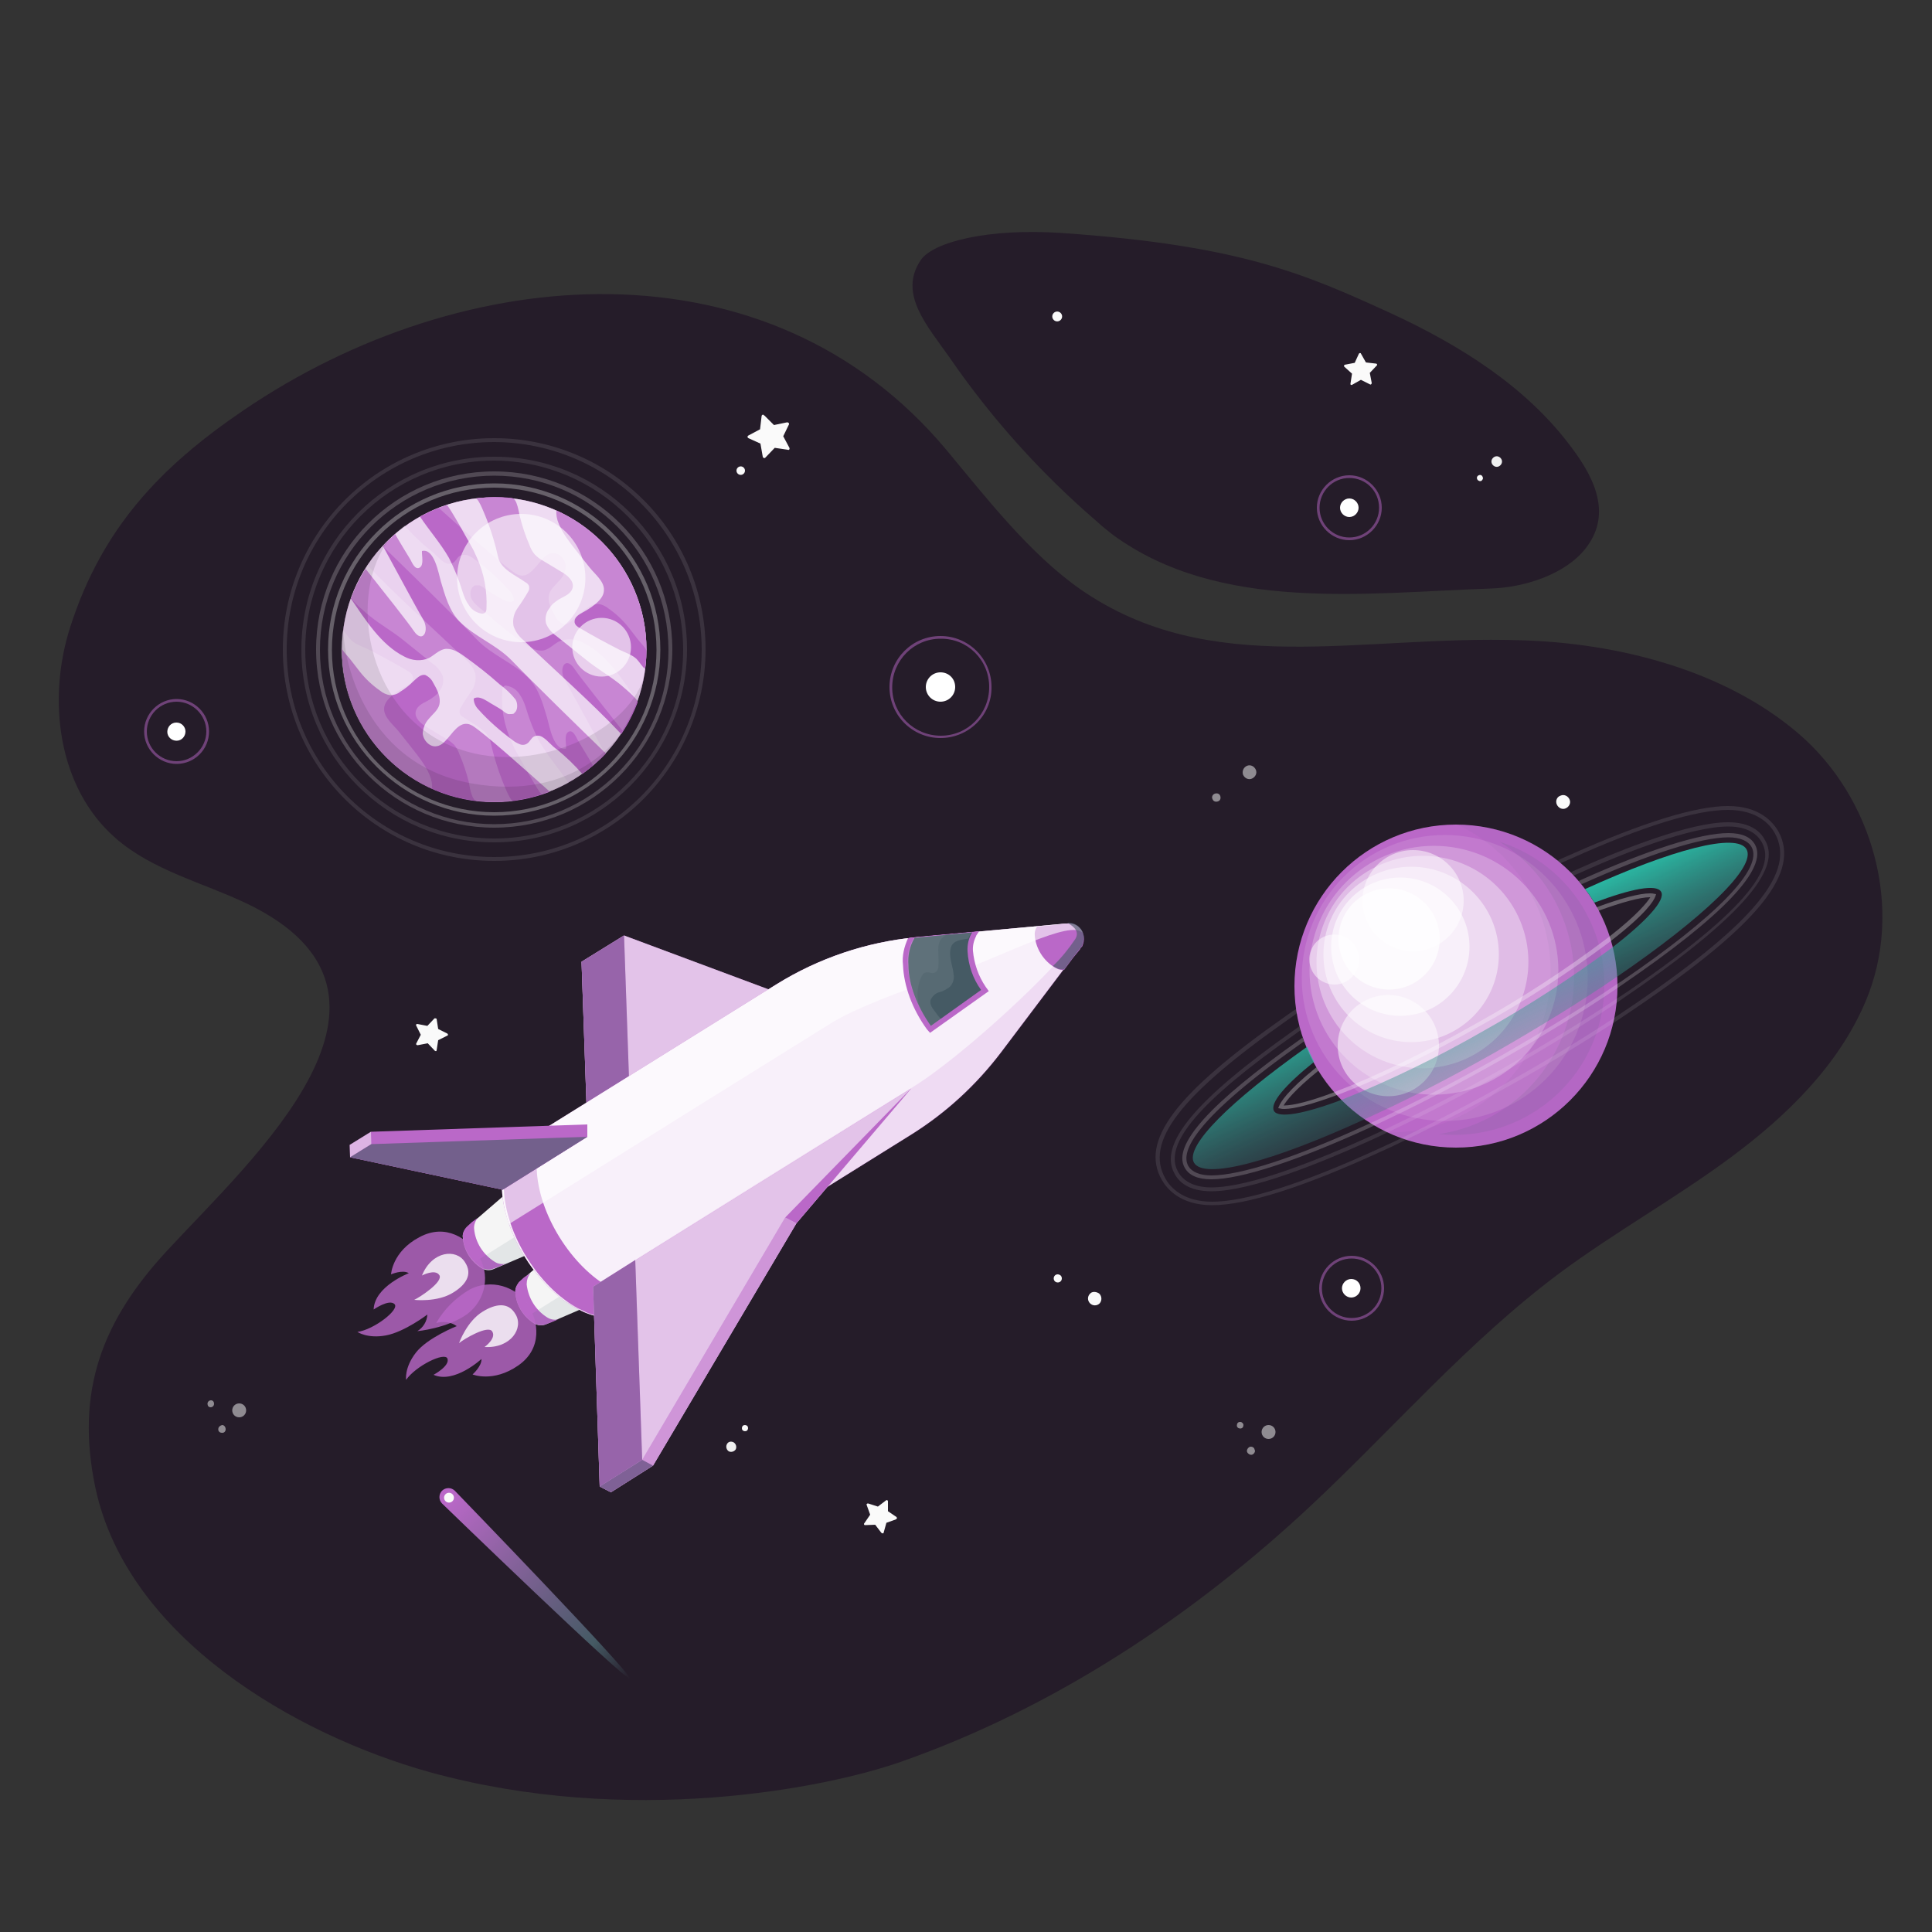 <?xml version="1.0" encoding="utf-8"?>
<!-- Generator: Adobe Illustrator 24.0.1, SVG Export Plug-In . SVG Version: 6.00 Build 0)  -->
<svg version="1.1" id="Layer_1" xmlns="http://www.w3.org/2000/svg" xmlns:xlink="http://www.w3.org/1999/xlink" x="0px" y="0px"
	 viewBox="0 0 500 500" style="enable-background:new 0 0 500 500;" xml:space="preserve">
<rect x="0" y="0" width="500" height="500" fill="#333333" stroke="none"/>
<style type="text/css">
	.st0{fill:#251c29;}
	.st1{opacity:0.3;fill:#FFFFFF;enable-background:new    ;}
	.st2{opacity:0.2;fill:#FFFFFF;enable-background:new    ;}
	.st3{opacity:0.1;fill:#FFFFFF;enable-background:new    ;}
	.st4{fill:#BA68C8;}
	.st5{opacity:0.7;fill:#FFFFFF;enable-background:new    ;}
	.st6{opacity:0.2;}
	.st7{fill:#FFFFFF;}
	.st8{opacity:0.1;enable-background:new    ;}
	.st9{opacity:0.6;fill:#FFFFFF;enable-background:new    ;}
	.st10{fill:#FFFFFF;fill-opacity:0;}
	.st11{opacity:0.117;fill:#FFFFFF;enable-background:new    ;}
	.st12{opacity:0.233;fill:#FFFFFF;enable-background:new    ;}
	.st13{opacity:0.35;fill:#FFFFFF;enable-background:new    ;}
	.st14{opacity:0.467;fill:#FFFFFF;enable-background:new    ;}
	.st15{opacity:0.583;fill:#FFFFFF;enable-background:new    ;}
	.st16{opacity:5.000000e-02;fill:#455A64;enable-background:new    ;}
	.st17{opacity:0.1;fill:#455A64;enable-background:new    ;}
	.st18{opacity:0.5;fill:#FFFFFF;enable-background:new    ;}
	.st19{opacity:0.1;}
	.st20{opacity:0.3;}
	.st21{fill:url(#SVGID_1_);}
	.st22{fill:#F5F5F5;}
	.st23{fill:#E0E0E0;}
	.st24{opacity:0.3;fill:#455A64;enable-background:new    ;}
	.st25{opacity:0.9;fill:#FFFFFF;enable-background:new    ;}
	.st26{fill:#455A64;}
	.st27{opacity:5.000000e-02;fill:#FFFFFF;enable-background:new    ;}
	.st28{opacity:0.15;fill:#BA68C8;enable-background:new    ;}
	.st29{opacity:0.6;fill:#455A64;enable-background:new    ;}
	.st30{opacity:0.5;fill:#455A64;enable-background:new    ;}
	.st31{opacity:0.8;fill:#BA68C8;enable-background:new    ;}
	.st32{opacity:0.8;fill:#FFFFFF;enable-background:new    ;}
	.st33{opacity:0.5;fill:#BA68C8;enable-background:new    ;}
	.st34{fill:#F0F0F0;}
	.st35{fill:#FAFAFA;}
	.st36{opacity:0.5;}
	.st37{fill:url(#SVGID_2_);}
	.st38{fill:none;}
</style>
<g id="freepik--Space--inject-47">
	<g id="freepik--space--inject-47_1_">
		<path id="freepik--space--inject-47" class="st0" d="M279.6,152.5c-13.3-9.3-24.6-24-34.7-36.1c-46-55-124.9-49-181.9-10.2
			c-21.5,14.6-36.6,30.5-44.8,56c-6.1,18.9-3.2,41.7,11.7,54.7c9.6,8.4,22.6,11.5,34.1,17c48.8,23.5,1.4,65.8-20.6,89.6
			c-16.9,18.2-24,36.4-18.7,61.6c8.3,38.7,51.7,63.8,86.4,73.5c51.7,14.3,102.6,4.2,122.2-2.7c39.5-13.9,75.3-37.6,105.8-66.1
			c21.5-20.1,40.9-42.7,64.5-60.3c14.4-10.7,30.1-19.4,44.5-30.1s27.7-23.7,34.7-40.2c10.1-23.8,2-52.8-17.4-69.4
			s-47.1-23.4-71.8-24.1C351.7,164.3,313.3,175.9,279.6,152.5z"/>
		<path class="st0" d="M288,138.4c27.6,20.2,65.4,15,98,13.9c8.5-0.3,19-3.6,24.3-10.3c6.7-8.5,2.9-17.6-3.6-26.2
			C395,100,377.6,89.2,359.8,81c-21.9-10-38.5-17.5-85-20.7c-19-1.3-33.3,2.3-36.5,7c-5.9,8.7,1.6,16.9,7.5,25.3
			c10.8,15.7,23.6,29.9,38,42.3C285.2,136.2,286.6,137.3,288,138.4z"/>
	</g>
</g>
<g id="freepik--Planets--inject-47">
	<g id="freepik--Planet--inject-47">
		<g id="freepik--Rings--inject-47">
			<path class="st1" d="M127.9,211.1c-23.7,0-43-19.3-43-43s19.3-43,43-43s43,19.3,43,43l0,0C170.9,191.8,151.6,211.1,127.9,211.1z
				 M127.9,126.2c-23.2,0-42,18.8-42,42s18.8,42,42,42s42-18.8,42-42l0,0C169.9,145,151.1,126.2,127.9,126.2z"/>
			<path class="st2" d="M127.9,214.2c-25.4,0-46.1-20.6-46.1-46.1s20.6-46.1,46.1-46.1s46.1,20.6,46.1,46.1l0,0
				C173.9,193.6,153.3,214.2,127.9,214.2z M127.9,123.1c-24.9,0-45.1,20.2-45.1,45.1s20.2,45.1,45.1,45.1s45.1-20.2,45.1-45.1
				C172.9,143.2,152.8,123.1,127.9,123.1z"/>
			<path class="st3" d="M127.9,218c-27.6,0-49.9-22.3-49.9-49.9s22.3-49.9,49.9-49.9s49.9,22.3,49.9,49.9
				C177.7,195.6,155.4,218,127.9,218z M127.9,119.2c-27,0-48.9,21.9-48.9,48.9s21.9,48.9,48.9,48.9s48.9-21.9,48.9-48.9l0,0
				C176.7,141.1,154.8,119.3,127.9,119.2L127.9,119.2z"/>
			<path class="st3" d="M127.9,222.8c-30.2,0-54.7-24.5-54.7-54.7s24.5-54.7,54.7-54.7s54.7,24.5,54.7,54.7l0,0
				C182.5,198.3,158.1,222.8,127.9,222.8z M127.9,114.4c-29.7,0-53.7,24-53.7,53.7s24,53.7,53.7,53.7s53.7-24,53.7-53.7l0,0
				C181.5,138.5,157.5,114.5,127.9,114.4z"/>
		</g>
		<g id="freepik--planet--inject-47">
			<circle class="st4" cx="127.9" cy="168.1" r="39.4"/>
			<circle class="st5" cx="127.9" cy="168.1" r="39.4"/>
			<path class="st4" d="M123.5,144.5c-0.3-0.7-0.6-1.3-0.9-2c-0.6-1.1-6.6-12-7-11.8c-2.4,0.8-4.7,1.8-6.9,3c2.4,3.6,5.4,7,7.5,10.7
				c1.4,2.8,2.6,5.7,3.5,8.7c0.4,1.3,0.9,2.5,1.7,3.6c0.7,1.1,1.9,1.9,3.3,2.1c0.2,0,0.4,0,0.6-0.1c0.5-0.2,0.6-0.8,0.6-1.3
				C126.1,153,125.3,148.5,123.5,144.5z"/>
			<path class="st4" d="M156.8,195c-6.7-6.5-19.1-18.6-24.4-24.1c-4-4.1-9.4-6-13.4-10c-2.7-2.7-3.8-6.7-4.9-10.4
				c-0.6-2.1-1.7-8.7-4.9-7.9c-0.1,1.1,0.6,3.6-0.6,4.3s-2-1.4-2.4-2.1s-4-6.5-3.9-6.6c-1.1,1-2.2,2-3.2,3.1
				c3.5,6.4,9,16.7,10.3,18.8c1.9,3.1,0,6.6-2.3,3.2c-1.4-2.1-7.9-10.3-12.5-16.1c-1.5,2.4-2.8,5-3.8,7.7c3.7,5.4,7.8,12,13.8,15
				c2,1.1,4.4,1.3,6.4,0.4c1.3-0.7,2.4-1.9,3.9-2.3c1.8-0.4,3.7,0.7,5.2,1.8c3.2,2.3,6.3,4.7,9.2,7.3c1.5,1.1,2.9,2.4,4.1,3.9
				c0.6,0.9,0.7,2.8-0.3,3.5c0,0.4-1.4,0.3-1.6,0.3c-0.5-0.2-1-0.5-1.4-0.9c-1.3-0.9-2.7-1.6-4.1-2.5c-1-0.6-2.4-1.3-3.4-0.6
				c0,1.1,0.5,2.1,1.3,2.9c2.6,2.9,5.6,5.5,8.7,7.8c0.6,0.5,1.2,0.8,1.9,1.1s1.5,0.2,2.1-0.3s0.9-1.3,1.6-1.7
				c0.7-0.3,1.4-0.3,2.1,0.1c1.4,0.8,2.5,2.4,3.9,3.3c2.3,1.9,4.5,4,6.5,6.3C152.9,198.7,154.9,197,156.8,195z"/>
			<path class="st4" d="M127.9,207.6c4.9,0,9.8-0.9,14.4-2.7c-6.5-5.8-16.8-15-19.9-17c-2.8-1.8-4.7,1-6.3,2.9
				c-0.8,0.9-1.7,2.1-3,2.3c-1.8,0.4-3.6-1.5-3.7-3.3c0.1-1.4,0.6-2.7,1.6-3.8c0.9-1.1,2.1-2,2.6-3.3c0.7-2.1-0.5-4.3-1.6-6.2
				c-0.4-0.8-1.1-1.4-1.9-1.8c-1.2-0.3-2.2,0.8-3.1,1.6c-1,1-2.2,2-3.4,2.7c-0.7,0.6-1.6,0.9-2.6,0.9c-1-0.1-2-0.6-2.7-1.2
				c-2-1.4-3.7-3-5.2-4.9c-0.8-1-1.6-2.1-2.4-3.1c-0.4-0.6-2.2-2.3-2.2-3c0,0.1,0,0.3,0,0.4C88.4,189.9,106.1,207.6,127.9,207.6
				L127.9,207.6z"/>
			<path class="st4" d="M144,132.1c-0.2,2.1,0.7,4.6,3.8,8.7c1.6,2.1,3.3,4.2,4.9,6.2c1.3,1.6,3.7,3.5,3.6,5.7
				c0,1.5-1.1,2.7-2.3,3.7c-1,0.8-2.1,1.5-3.2,2.1c-0.9,0.5-2,1.1-2.1,2.2s0.9,1.6,1.8,2.1c3.2,1.9,6.4,3.6,9.7,5.3
				c1.4,0.7,3.3,1.3,4.5,2.4c0.8,0.8,1.3,1.8,2.2,2.6c0.3-1.6,0.4-3.3,0.4-5C167.3,152.6,158.2,138.5,144,132.1z"/>
			<path class="st4" d="M143.8,155.7c0.5-0.4,1-0.7,1.6-1c1.2-0.6,2.5-1.3,2.8-2.6c0.4-1.7-1.3-3.2-2.9-4.1l-4.8-2.9
				c-0.8-0.4-1.5-1-2.1-1.6c-0.6-0.7-1.1-1.6-1.4-2.5c-1-2.3-1.8-4.7-2.4-7.1c-0.3-0.9-0.7-4.9-2.1-5c-3.1-0.4-6.3-0.3-9.4,0.1
				c0.8-0.1,2.6,4.8,2.9,5.5c1.2,3.1,2.2,6.4,2.9,9.6c0.6,3.2,4.6,4.8,7.1,6.6c0.4,0.2,0.7,0.5,0.9,0.9c0.1,0.5,0.1,1.1-0.2,1.5
				c-0.8,1.4-1.7,2.8-2.7,4.2s-1.4,3-1.1,4.7c0.5,1.5,1.4,2.7,2.6,3.7c8.4,8.1,17.3,15.8,25.3,24.3c1.7-2.6,3.1-5.3,4.2-8.2
				c0.3-0.8-4.3-4.5-4.9-5c-2.7-2.1-5.8-3.9-8.5-6.1l-7.6-6.1c-1.2-0.8-2.2-2-2.7-3.3c-0.3-1.4,0-2.8,0.9-3.9
				C142.6,156.7,143.1,156.2,143.8,155.7z"/>
			<g class="st6">
				<path class="st7" d="M132.3,191.8c0.3,0.7,0.6,1.3,0.9,2c0.6,1.1,6.6,12,7,11.8c2.4-0.8,4.7-1.8,6.9-3c-2.4-3.6-5.4-7-7.5-10.7
					c-1.5-2.8-2.6-5.7-3.5-8.7c-0.4-1.3-0.9-2.5-1.7-3.6c-0.7-1.1-1.9-1.9-3.2-2.1c-0.2-0.1-0.4-0.1-0.6,0c-0.5,0.2-0.6,0.8-0.6,1.3
					C129.6,183.3,130.5,187.7,132.3,191.8z"/>
				<path class="st7" d="M99,141.3c6.7,6.5,19.1,18.6,24.3,24.1c4,4.2,9.4,6,13.4,10c2.7,2.7,3.8,6.7,4.9,10.4
					c0.6,2.1,1.7,8.7,4.9,7.9c0.1-1.1-0.6-3.6,0.6-4.3s2,1.4,2.4,2.1s4,6.5,3.9,6.6c1.1-1,2.2-2,3.2-3.1
					c-3.5-6.4-9.1-16.7-10.3-18.8c-1.9-3.1,0-6.6,2.3-3.2c1.4,2.1,7.9,10.3,12.5,16.1c1.5-2.4,2.8-5,3.8-7.7
					c-3.7-5.4-7.8-12-13.8-15c-2-1.1-4.4-1.3-6.4-0.4c-1.4,0.7-2.4,1.9-3.9,2.3c-1.8,0.4-3.6-0.7-5.2-1.8c-3.2-2.3-6.3-4.7-9.2-7.3
					c-1.3-1.2-3.2-2.4-4.2-3.9c-0.6-0.9-0.7-2.8,0.3-3.5c0-0.4,1.4-0.3,1.6-0.3c0.5,0.2,1,0.5,1.4,0.9c1.3,0.9,2.7,1.7,4.1,2.5
					c1,0.6,2.4,1.3,3.4,0.6c0-1.1-0.5-2.1-1.4-2.9c-2.6-2.9-5.5-5.5-8.7-7.8c-0.6-0.5-1.2-0.8-1.9-1.1c-0.7-0.2-1.5-0.2-2.2,0.3
					c-0.6,0.5-0.9,1.3-1.6,1.7c-0.7,0.3-1.4,0.3-2.1-0.1c-1.4-0.8-2.5-2.4-3.9-3.3c-2.3-1.9-4.5-4-6.5-6.3
					C102.8,137.6,100.8,139.3,99,141.3z"/>
				<path class="st7" d="M127.9,128.7c-4.9,0-9.8,0.9-14.4,2.7c6.5,5.9,16.8,15,19.9,17c2.8,1.8,4.6-1,6.3-2.9
					c0.8-0.9,1.7-2.1,3-2.3c1.8-0.4,3.6,1.5,3.7,3.3c-0.1,1.4-0.6,2.7-1.6,3.7c-0.9,1.1-2.1,2-2.6,3.3c-0.7,2.1,0.5,4.3,1.6,6.2
					c0.4,0.8,1.1,1.4,1.9,1.8c1.2,0.3,2.2-0.8,3.1-1.6c1-1,2.2-1.9,3.4-2.7c0.7-0.6,1.6-0.9,2.6-0.9c1,0.1,2,0.6,2.7,1.2
					c2,1.4,3.7,3,5.2,4.9c0.8,1,1.6,2.1,2.4,3.1c0.4,0.6,2.2,2.3,2.2,3c0-0.1,0-0.3,0-0.4C167.3,146.3,149.7,128.7,127.9,128.7
					L127.9,128.7z"/>
				<path class="st7" d="M111.8,204.1c0.2-2.1-0.7-4.7-3.8-8.7c-1.6-2.1-3.3-4.2-4.9-6.2c-1.3-1.6-3.7-3.5-3.7-5.7
					c0-1.5,1.1-2.7,2.3-3.7c1-0.8,2.1-1.5,3.2-2.1c0.9-0.5,2-1.1,2-2.2s-0.9-1.6-1.8-2.1c-3.2-1.9-6.4-3.6-9.7-5.3
					c-1.4-0.7-3.3-1.3-4.5-2.4c-0.8-0.8-1.3-1.8-2.2-2.6c-0.3,1.7-0.4,3.3-0.4,5C88.4,183.7,97.6,197.8,111.8,204.1z"/>
				<path class="st7" d="M112,180.5c-0.5,0.4-1,0.7-1.6,1c-1.2,0.6-2.5,1.3-2.8,2.6c-0.4,1.7,1.3,3.2,2.9,4.1l4.8,2.9
					c0.8,0.4,1.5,1,2.2,1.6c0.6,0.7,1.1,1.6,1.4,2.5c1,2.3,1.8,4.7,2.4,7.1c0.2,0.9,0.7,4.9,2.1,5c1.5,0.2,3,0.3,4.5,0.3
					c1.6,0,3.3-0.1,4.9-0.3c-0.8,0.1-2.6-4.8-2.9-5.5c-1.2-3.1-2.2-6.4-2.9-9.6c-0.6-3.2-4.6-4.8-7.1-6.6c-0.4-0.2-0.7-0.5-0.9-0.9
					c-0.1-0.5-0.1-1.1,0.2-1.5c0.8-1.4,1.7-2.8,2.7-4.2s1.4-3,1.1-4.7c-0.5-1.5-1.4-2.7-2.6-3.7c-8.4-8.1-17.3-15.9-25.3-24.3
					c-1.7,2.6-3.1,5.3-4.2,8.2c-0.3,0.8,4.3,4.5,4.9,5c2.7,2.2,5.8,3.9,8.5,6.1l7.6,6.1c1.2,0.8,2.2,2,2.7,3.3
					c0.3,1.4,0,2.8-0.9,3.9C113.2,179.6,112.6,180.1,112,180.5z"/>
			</g>
			<path class="st8" d="M166.9,174.1c-2.9,14.6-29.2,27.9-50.3,18.9c-22.4-9.6-26.6-39.9-15.7-53.6l0,0
				C85,154.3,84.2,179.2,99,195.1s39.8,16.7,55.7,1.9C161.3,190.9,165.5,182.9,166.9,174.1L166.9,174.1z"/>
			<circle class="st9" cx="134.9" cy="149.6" r="16.6"/>
			<circle class="st9" cx="155.7" cy="167.5" r="7.6"/>
			<path class="st8" d="M88.4,168.1c0,21.8,17.7,39.4,39.5,39.4c13.7,0,26.3-7.1,33.5-18.7c-0.9,1.4-12.1,18.9-39.6,13.9
				c-28.7-5.3-33.4-34.6-32.9-40.8C88.6,164,88.4,166.1,88.4,168.1z"/>
		</g>
	</g>
	<circle class="st4" cx="376.8" cy="255.2" r="41.8"/>
	<circle class="st10" cx="376.8" cy="255.2" r="41.8"/>
	<circle class="st11" cx="373.9" cy="253.1" r="37"/>
	<circle class="st12" cx="371.1" cy="251.1" r="32.2"/>

		<ellipse transform="matrix(0.38 -0.925 0.925 0.38 -2.113 494.941)" class="st13" cx="368.2" cy="249" rx="27.5" ry="27.4"/>
	<ellipse class="st14" cx="365.2" cy="247" rx="22.7" ry="22.7"/>
	<ellipse class="st15" cx="362.4" cy="245" rx="17.9" ry="17.9"/>
	<circle class="st5" cx="359.5" cy="243" r="13.1"/>
	<path class="st16" d="M415.6,270.7c-8.6,21.4-32.9,31.8-54.3,23.3l0,0c-0.7-0.3-1.3-0.6-2-0.9c23.1,0.1,41.9-18.5,42-41.5
		c0.1-16.4-9.4-31.3-24.2-38.2c23.1,0.2,41.7,19,41.5,42.1C418.5,260.7,417.5,265.9,415.6,270.7L415.6,270.7z"/>
	<path class="st17" d="M402,225.7c16.1,14.1,17.7,38.7,3.6,54.8c-8.3,9.4-20.6,14.3-33.2,13c22.5-3.4,37.9-24.4,34.5-46.9
		c-1.5-9.6-6.2-18.4-13.5-24.8c-1.7-1.5-3.5-2.8-5.4-4C393.2,219.5,397.9,222.1,402,225.7z"/>
	<circle class="st18" cx="359.3" cy="270.6" r="13.1"/>
	<circle class="st18" cx="365.7" cy="233.1" r="13.1"/>
	<path class="st18" d="M342.9,254.3c-3.3-1.3-4.9-5.1-3.6-8.4c1.3-3.3,5.1-4.9,8.4-3.6c3.3,1.3,4.9,5.1,3.6,8.4l0,0
		C349.9,254.1,346.2,255.7,342.9,254.3z"/>
	<g class="st19">
		<path class="st7" d="M460.2,215.1c-1.4-2.4-4.9-6.5-13-6.5c-8.4,0-22.2,4.3-41,12.7l-2.3,1l-0.9,0.4c0.3,0.2,0.6,0.5,0.9,0.7
			l0.4-0.2l2.3-1c18.6-8.4,32.3-12.6,40.6-12.6c7.6,0,10.9,3.8,12.1,6c5.6,9.9-5.2,23.1-36,44.1c-1.8,1.2-3.7,2.5-5.5,3.7
			c-8.2,5.4-17.1,10.8-26.5,16.1c-9.6,5.5-19.4,10.6-28.5,15c-2,1-4.1,1.9-6,2.8c-19.9,9.1-34.4,13.7-43.1,13.7
			c-7.6,0-10.9-3.8-12.1-6c-5.4-9.5,3.8-21.5,31.7-41.1l2-1.4l0.4-0.3c-0.1-0.4-0.1-0.7-0.2-1.1l-0.8,0.5l-2,1.4
			c-28.5,20-37.8,32.3-32,42.4c1.4,2.4,4.9,6.5,13,6.5c8.8,0,23.5-4.6,43.5-13.8c2.3-1,4.6-2.1,7-3.3c8.9-4.3,18.4-9.3,27.7-14.5
			c9.1-5.1,17.7-10.4,25.7-15.6c2.2-1.4,4.3-2.9,6.4-4.3C455.3,239.1,466.1,225.6,460.2,215.1z"/>
	</g>
	<g class="st19">
		<path class="st7" d="M421.6,257.3c-1.1,0.7-2.1,1.5-3.2,2.2c-8.8,5.9-18.4,11.8-28.6,17.6c-10.4,5.9-21,11.4-30.8,16
			c-1.2,0.6-2.4,1.1-3.6,1.7c-13.4,6.1-31.6,13.5-41.9,13.5c-5.8,0-8.4-2.4-9.5-4.5c-4.3-7.6,5.2-19.1,30.9-37.2l1.4-1
			c0.1,0.3,0.2,0.7,0.3,1l-1.1,0.8c-25.2,17.7-34.6,28.8-30.6,35.9c1,1.8,3.4,4,8.6,4c10.1,0,28.1-7.3,41.5-13.4l2.8-1.3
			c10-4.7,20.8-10.3,31.5-16.3c10.4-5.9,20.2-11.9,29.2-17.9l0,0c0.9-0.6,1.7-1.1,2.6-1.7c36.7-25,37.5-34.1,34.8-38.8
			c-1-1.8-3.4-4-8.6-4c-9.6,0-26.5,6.6-38.9,12.2l-1.2,0.5c-0.3-0.3-0.5-0.5-0.8-0.8l1.5-0.7c12.5-5.6,29.6-12.3,39.3-12.3
			c5.8,0,8.4,2.4,9.5,4.5C459.6,222.1,459,231.7,421.6,257.3z"/>
	</g>
	<g class="st6">
		<path class="st7" d="M419.9,254.8l-1.3,0.9c-9.2,6.2-19.4,12.5-30.3,18.7c-11.1,6.3-22.3,12.1-32.7,16.9l-1.5,0.7
			c-18.6,8.5-33,13.2-40.6,13.2c-3.5,0-5.8-1-6.9-3c-3.3-5.8,6.5-16.7,30-33.3l0.5-0.4c0.1,0.3,0.2,0.6,0.4,1l0,0l-0.3,0.2
			c-28.2,19.9-31.7,28.3-29.7,32c0.9,1.6,3,2.5,6,2.5c7.5,0,21.7-4.6,40.2-13.1l0.9-0.4c10.5-4.8,21.9-10.7,33.2-17.1
			c11-6.3,21.4-12.6,30.8-19l0.8-0.5c25-17,37-29.4,33.9-34.9c-0.9-1.6-3-2.5-6-2.5c-7.1,0-20.5,4.3-37.7,12l-0.3,0.1l-0.7-0.8
			l0.6-0.3c17.4-7.8,30.9-12.1,38.1-12.1c3.5,0,5.8,1,6.9,3C457.6,224.7,446.1,236.9,419.9,254.8z"/>
	</g>
	<g class="st20">
		<path class="st7" d="M428.6,231.4l-0.2,0.6c-0.4,1.1-2.3,4.4-11.5,11.5l-0.5,0.4c-10.6,7.9-21.6,15.1-33.2,21.5
			c-13.4,7.6-26.4,13.9-36.6,17.8l-0.6,0.2c-6.2,2.3-11,3.6-13.6,3.6c-0.3,0-0.7,0-1-0.1l-0.6-0.1l0.2-0.5c0.4-1,2-3.9,9.7-10.1
			c0.2,0.3,0.3,0.6,0.5,0.9c-6.2,5-8.3,7.8-9,9h0.1c2.5,0,7.1-1.2,12.9-3.4l1-0.4c10.2-3.9,23.1-10.2,36.5-17.8
			c11.5-6.4,22.5-13.6,33-21.5l0.8-0.6c7.4-5.8,9.8-8.9,10.6-10.2H427c-2.5,0-7.2,1.3-13.3,3.5c-0.1-0.3-0.3-0.6-0.5-0.9
			c6.2-2.3,11.1-3.6,13.8-3.6c0.3,0,0.7,0,1,0.1L428.6,231.4z"/>
	</g>
	<path class="st10" d="M418.6,254.5c0,0.4,0,0.8,0,1.2c0,0.8,0,1.6-0.1,2.5l0,0c0,0.4-0.1,0.8-0.1,1.3c-0.1,1.3-0.3,2.7-0.6,4
		c-0.1,0.5-0.2,0.9-0.3,1.4c-0.5,2-1.1,4-1.9,5.9c-8.1,20.4-30.6,31-51.5,24.3l-1.4-0.5c-0.5-0.2-1-0.4-1.5-0.6
		c-0.8-0.3-1.5-0.6-2.3-1c-0.4-0.2-0.8-0.4-1.1-0.6c-0.8-0.4-1.5-0.8-2.2-1.2l-1-0.6c-3.2-2-6.1-4.4-8.6-7.2
		c-0.2-0.3-0.5-0.5-0.7-0.8l1-0.4c10.2-3.9,23.1-10.2,36.5-17.8c11.5-6.4,22.5-13.6,33-21.5l0.8-0.6c0.1,0.3,0.2,0.7,0.3,1
		C418,247,418.5,250.7,418.6,254.5z"/>

		<linearGradient id="SVGID_1_" gradientUnits="userSpaceOnUse" x1="1590.187" y1="-1663.878" x2="1627.817" y2="-1703.978" gradientTransform="matrix(0.372 -0.928 0.928 0.372 1347.492 2384.936)">
		<stop  offset="0" style="stop-color:#455A64;stop-opacity:0"/>
		<stop  offset="0.3" style="stop-color:#3D7F7E;stop-opacity:0.28"/>
		<stop  offset="0.99" style="stop-color:#27DCBE;stop-opacity:0.99"/>
		<stop  offset="1" style="stop-color:#BA68C8"/>
	</linearGradient>
	<path class="st21" d="M452,219.8c2.6,4.6-11.2,17.7-33.4,32.9c-9.2,6.3-19.9,12.9-31.4,19.5c-12,6.8-23.5,12.7-33.9,17.4
		c-23.9,11-41.7,15.8-44.3,11.3c-2.4-4.3,9.5-16,29.3-30c0.5,1.3,1.2,2.6,1.8,3.9c-7.5,6-11.5,10.7-10.4,12.7s7.8,0.8,17.6-2.9
		c12.7-5.1,25-11.1,36.8-17.9c11.6-6.5,22.7-13.7,33.3-21.6c8.8-6.8,13.7-12.2,12.5-14.3s-7.7-0.8-17.3,2.8
		c-0.7-1.2-1.5-2.4-2.4-3.5C432.8,219.8,449.5,215.4,452,219.8z"/>
</g>
<g id="freepik--Rocket--inject-47">
	<g id="freepik--rocket--inject-47">
		<path class="st22" d="M141.1,342.8L141.1,342.8l19.5-8.4L150.4,318l-16.1,13.9l0,0c-0.6,0.8-1.1,1.8-0.9,2.8
			c0.2,3.2,2.1,6.1,4.8,7.8C139.1,343,140.1,343.1,141.1,342.8z"/>
		<path class="st4" d="M135.6,330.6l-1.3,1.2c-0.6,0.8-1.1,1.8-0.9,2.8c0.2,3.2,2.1,6.1,4.8,7.8c0.8,0.6,1.9,0.7,2.9,0.4l1.6-0.6
			l1.9-0.8c-0.9,0.3-2.1,0.1-2.9-0.4c-3.1-1.9-5-5.1-5.4-8.6c0-1,0.3-2.1,1-2.9L135.6,330.6z"/>
		<path class="st17" d="M138.2,342.4c0.8,0.6,1.9,0.7,2.9,0.4l0,0l19.5-8.4l-3.9-6.3l-20.5,12.8
			C136.8,341.6,137.5,342.1,138.2,342.4z"/>
		<path class="st23" d="M155.8,318c4.1,2.5,6.9,6.8,7.3,11.7c0.1,4.3-2.9,6.3-6.8,4.2c-4.1-2.5-6.9-6.8-7.3-11.7
			C148.8,317.8,151.8,315.9,155.8,318z"/>
		<path class="st22" d="M127.6,328.5L127.6,328.5l19.5-8.3l-10.2-16.4l-16.1,13.9l0,0c-0.7,0.7-1.2,1.8-1,2.7
			c0.2,3.2,2.1,6.1,4.8,7.8C125.5,328.7,126.5,328.9,127.6,328.5z"/>
		<path class="st4" d="M122.1,316.3l-1.3,1.2c-0.7,0.7-1.2,1.8-1,2.7c0.2,3.2,2.1,6.1,4.8,7.8c0.8,0.6,1.9,0.7,2.9,0.4l1.6-0.6
			l1.9-0.8c-0.9,0.3-2.1,0.1-2.9-0.4c-3.1-1.9-5.1-5.1-5.4-8.6c-0.1-0.9,0.3-2,0.9-2.8L122.1,316.3z"/>
		<path class="st17" d="M124.7,328.2c0.8,0.6,1.9,0.7,2.9,0.4l0,0l19.5-8.4l-3.9-6.3l-20.5,12.8
			C123.2,327.2,123.8,327.8,124.7,328.2z"/>

			<ellipse transform="matrix(0.848 -0.529 0.529 0.848 -143.397 122.6)" class="st23" cx="142.4" cy="311.7" rx="5.6" ry="9.7"/>
		<polygon class="st4" points="152.3,300.7 150.5,248.9 161.5,242.1 201.2,256.9 234.6,249.3 		"/>
		<polygon class="st9" points="152.3,300.7 150.5,248.9 161.5,242.1 201.2,256.9 234.6,249.3 		"/>
		<polygon class="st4" points="152.3,300.7 163.3,293.8 161.5,242.1 150.5,248.9 		"/>
		<polygon class="st24" points="152.3,300.7 163.3,293.8 161.5,242.1 150.5,248.9 		"/>
		<path class="st4" d="M149.4,338.7c0.8,0.4,1.5,0.8,2.3,1.1c4,1.6,7.6,1.4,10.2-0.1l74.1-46.2c8.9-5.6,16.6-12.7,23-21.1l20.3-26.9
			L276,239l-39.2,3.6c-12.6,1.2-25,5.4-35.8,12.1l-66,41.1l-0.4,0.3c-0.5,0.4-1.1,0.9-1.7,1.5c-2,2.2-3.2,5.8-3,10.3
			C130.5,319.4,139.1,333.3,149.4,338.7z"/>
		<path class="st25" d="M149.4,338.7c0.8,0.4,1.5,0.8,2.3,1.1c4,1.6,7.6,1.4,10.2-0.1l74.1-46.2c8.9-5.6,16.6-12.7,23-21.1
			l20.3-26.9L276,239l-39.2,3.6c-12.6,1.2-25,5.4-35.8,12.1l-66,41.1l-0.4,0.3c-0.5,0.4-1.1,0.9-1.7,1.5c-2,2.2-3.2,5.8-3,10.3
			C130.5,319.4,139.1,333.3,149.4,338.7z"/>
		<path class="st4" d="M162.1,339.6c-2.6,1.5-6.2,1.7-10.2,0.1c-0.7-0.4-1.5-0.7-2.3-1.1c-10.2-5.5-18.8-19.3-19.2-30.9
			c-0.2-4.5,1-8,3-10.3c0.4-0.6,1-1,1.7-1.5l8.5-5.2c-0.6,0.3-1.1,0.9-1.7,1.5c-2,2.3-3.2,5.8-3,10.3c0.4,11.6,9,25.4,19.2,30.9
			c0.8,0.4,1.5,0.8,2.3,1.1c4,1.6,7.6,1.4,10.2-0.1L162.1,339.6z"/>
		<path class="st4" d="M273,250.4c0.2,0.1,0.4,0.2,0.6,0.3c0.5,0.3,1.2,0.3,1.8,0.3l2.3-3.1l1.8-2.2l0,0c0.1-0.3,0.4-0.6,0.6-0.8
			c0.3-0.8,0.5-1.6,0.4-2.3c-0.2-2.2-2.1-3.9-4.3-3.6l0,0l-3.4,0.4l-4.4,0.4c-0.5,0.7-0.7,1.5-0.6,2.4
			C268.1,245.5,270,248.6,273,250.4z"/>
		<path class="st9" d="M245.9,252.2c12.8-4.3,31.4-14.5,34.3-10.7c-0.3-0.9-0.9-1.6-1.8-2.1c-0.7-0.4-1.5-0.4-2.3-0.4l0,0l-1.4,0.1
			l-37.8,3.5c-12.6,1.2-25,5.4-35.8,12.1l-66,41.1l-0.4,0.3c-0.5,0.4-1.1,0.9-1.7,1.5c-2,2.2-3.2,5.8-3,10.3c0.2,3,0.7,6.1,1.7,8.9
			c27.5-17.2,74-46.2,83.7-52.2C221.1,261.1,233.1,256.4,245.9,252.2z"/>
		<path class="st4" d="M240.7,267.3l15.2-10.8l-0.8-1.1c-1.9-2.8-3-6-3.3-9.3c-0.1-1.3,0.2-2.6,0.8-3.8c0-0.1,0.1-0.3,0.2-0.4
			l0.6-0.9l-16.3,1.5c-0.7,0.1-1.3,0.2-2.1,0.3c-1,2.2-1.6,4.6-1.3,7c0.2,5.3,2.4,11.4,6.2,16.6L240.7,267.3z"/>
		<path class="st26" d="M240.9,265.5l13-9.3c-2.1-2.9-3.3-6.4-3.5-10c-0.1-1.7,0.3-3.5,1.2-4.9l-14.9,1.4c-1.3,2.2-1.8,4.6-1.6,7.1
			C235.1,254.9,237.5,260.7,240.9,265.5z"/>
		<path class="st3" d="M240.9,265.6l2.6-1.9c-0.6-0.6-1.1-1.3-1.6-2c-0.6-0.8-1.3-1.7-1.1-2.8c0.4-1,1.2-1.8,2.2-2.1
			c1-0.2,2-0.8,2.8-1.4c0.8-0.8,1.2-2,1-3.2c-0.2-2.2-1.4-4.7-0.7-7c0.5-1.9,2.9-2,4.5-2.3c0.2-0.6,0.5-1.1,0.8-1.6l-14.9,1.4
			c-1.3,2.2-1.8,4.6-1.6,7.1C235.1,254.9,237.5,260.7,240.9,265.6z"/>
		<path class="st27" d="M245.2,241.8l-8.7,0.8c-1.3,2.2-1.8,4.6-1.6,7.1c0.2,4.2,1.5,8.4,3.6,12.1c-1.4-2.9-1.4-6.4,0.1-9.3
			c0.2-0.4,0.4-0.6,0.7-0.7c0.8-0.5,1.8,0.3,2.6-0.1c0.9-0.3,1-1.5,1-2.4c0-1.1,0-2.1-0.1-3.4l0,0
			C242.8,243.8,243.4,242.7,245.2,241.8z"/>
		<path class="st28" d="M162.1,339.7l74.1-46.2c8.9-5.6,16.6-12.7,23-21.1l20.3-26.9l0,0c0.1-0.3,0.4-0.6,0.6-0.8
			c0.2-0.7,0.4-1.5,0.4-2.2c-0.2-2.2-2.1-3.9-4.3-3.6l0,0l0,0c2.1,1.1,3.1,2.5,2.1,4.2c-4.3,7.1-29.4,30.6-42.5,38.5
			c-10.4,6.3-66.2,41.1-89,55.5c0.8,0.6,1.8,1.2,2.6,1.6c0.8,0.4,1.5,0.8,2.3,1.1C155.8,341.4,159.4,341.2,162.1,339.7z"/>
		<path class="st29" d="M279.4,245.6c0.3-0.3,0.5-0.5,0.7-1c0.2-0.7,0.4-1.5,0.4-2.2c-0.2-2.2-2.2-3.8-4.3-3.6l0,0l0,0
			c2.1,1.1,3.1,2.5,2.1,4.2c-1.7,2.5-3.6,4.9-5.8,7c0.2,0.1,0.4,0.2,0.5,0.3s0.4,0.2,0.6,0.3c0.5,0.3,1.2,0.3,1.8,0.3l2.3-3.1
			L279.4,245.6L279.4,245.6L279.4,245.6z"/>
		<polygon class="st4" points="158.1,386.2 169,379.3 206.1,316.6 235.8,281.7 235.8,281.7 153.5,333 155.2,384.7 		"/>
		<polygon class="st9" points="158.1,386.2 169,379.3 206.1,316.6 235.8,281.7 235.8,281.7 153.5,333 155.2,384.7 		"/>
		<polygon class="st4" points="235.8,281.7 235.8,281.7 203.2,315.1 206.1,316.6 		"/>
		<polygon class="st4" points="206.1,316.6 169,379.3 166.2,377.8 203.2,315.1 		"/>
		<polygon class="st1" points="206.1,316.6 169,379.3 166.2,377.8 203.2,315.1 		"/>
		<polygon class="st4" points="153.5,333 155.2,384.7 166.2,377.8 164.4,326.1 		"/>
		<polygon class="st24" points="153.5,333 155.2,384.7 166.2,377.8 164.4,326.1 		"/>
		<polygon class="st4" points="158.1,386.2 169,379.3 166.2,377.8 155.2,384.7 		"/>
		<polygon class="st30" points="158.1,386.2 169,379.3 166.2,377.8 155.2,384.7 		"/>
		<polygon class="st4" points="90.6,299.5 130.1,307.9 152,294.2 152,291 96,292.9 90.5,296.3 		"/>
		<polygon class="st4" points="96.1,296.1 90.6,299.5 130.1,307.9 152,294.2 		"/>
		<polygon class="st18" points="90.5,296.3 90.6,299.5 96.1,296.1 96,292.9 		"/>
		<polygon class="st29" points="90.6,299.5 130.1,307.9 152,294.2 96.1,296.1 		"/>
		<path class="st31" d="M120.9,340.1c-5.2,3.7-12.9,4.4-12.9,4.4c1.5-0.9,2.5-2.5,2.6-4.3c0,0-5.9,4.5-10.7,5.4
			c-4.8,0.9-7.4-0.9-7.4-0.9c4.3-0.6,11-5.8,9.6-7.2c-1.4-1.4-5.4,1.4-5.4,1.4c0.2-6,9.1-9.4,9.1-9.4c-1.6-1-4.6,0.3-4.6,0.3
			s0.3-5.9,7.3-9.6c7-3.8,12.7,0.6,15.1,4.4C127,329.7,125.8,336.4,120.9,340.1z"/>
		<path class="st32" d="M117.3,334.5c-4.1,2.6-10.1,1.9-10.1,1.9c1.5-0.7,7.6-4.7,6.5-6.4c-1.1-1.7-4.5,0.1-4.5,0.1
			c2.6-6.4,8.9-7,11.1-3.5C122.5,329.9,120.4,332.6,117.3,334.5z"/>
		<path class="st31" d="M121.6,333.7c-3.6,2.1-6.7,5.1-8.7,8.7c1.8-0.5,3.8-0.3,5.3,0.8c0,0-7.6,3-10.6,6.9c-3,3.9-2.5,7-2.5,7
			c2.5-3.6,10-7.3,10.7-5.5c0.7,1.9-3.6,4.2-3.6,4.2c5.4,2.4,12.4-4.1,12.4-4.1c0.1,1.9-2.3,4-2.3,4s5.3,2.2,11.8-2.3
			s5.1-11.7,2.7-15.5C133.6,332.8,127,330.9,121.6,333.7z"/>
		<path class="st32" d="M125,339.4c-4.2,2.5-6.2,8.2-6.2,8.2c1.3-1.1,7.6-4.8,8.6-3c1.1,1.8-2,4-2,4c6.9,0.4,10.2-5,8-8.5
			C131.5,336.8,128.1,337.5,125,339.4z"/>
	</g>
</g>
<g id="freepik--Stars--inject-47">
	<path class="st33" d="M349.8,341.8c-4.6,0-8.4-3.8-8.4-8.4s3.8-8.4,8.4-8.4s8.4,3.8,8.4,8.4S354.4,341.8,349.8,341.8L349.8,341.8z
		 M349.8,325.7c-4.3,0-7.7,3.5-7.7,7.7c0,4.3,3.5,7.7,7.7,7.7c4.3,0,7.7-3.5,7.7-7.7l0,0C357.5,329.1,354,325.7,349.8,325.7z"/>
	<path class="st7" d="M352.1,333.4c0,1.3-1.1,2.4-2.4,2.4s-2.4-1.1-2.4-2.4s1.1-2.4,2.4-2.4l0,0C351.1,331,352.1,332.1,352.1,333.4z
		"/>
	<path class="st33" d="M243.4,191c-7.3,0-13.2-5.9-13.2-13.2s5.9-13.2,13.2-13.2s13.2,5.9,13.2,13.2l0,0
		C256.7,185.1,250.7,191,243.4,191z M243.4,165.3c-6.9,0-12.5,5.6-12.5,12.6c0,6.9,5.6,12.5,12.6,12.5c6.9,0,12.5-5.6,12.5-12.6l0,0
		C256,170.8,250.4,165.2,243.4,165.3L243.4,165.3z"/>
	<path class="st7" d="M247.2,177.8c0,2.1-1.7,3.8-3.8,3.8s-3.8-1.7-3.8-3.8s1.7-3.8,3.8-3.8l0,0C245.5,174,247.2,175.6,247.2,177.8
		C247.2,177.7,247.2,177.7,247.2,177.8z"/>
	<path class="st33" d="M349.2,139.8c-4.6,0-8.4-3.8-8.4-8.4c0-4.6,3.8-8.4,8.4-8.4s8.4,3.8,8.4,8.4
		C357.6,136,353.8,139.8,349.2,139.8z M349.2,123.7c-4.3,0-7.7,3.5-7.7,7.7c0,4.3,3.5,7.7,7.7,7.7c4.3,0,7.7-3.5,7.7-7.7l0,0
		C356.9,127.1,353.5,123.7,349.2,123.7z"/>
	<path class="st7" d="M351.6,131.4c0,1.3-1.1,2.4-2.4,2.4s-2.4-1.1-2.4-2.4c0-1.3,1.1-2.4,2.4-2.4l0,0
		C350.5,129,351.6,130.1,351.6,131.4L351.6,131.4z"/>
	<path class="st33" d="M45.7,197.7c-4.6,0-8.4-3.8-8.4-8.4c0-4.6,3.8-8.4,8.4-8.4s8.4,3.8,8.4,8.4l0,0
		C54.1,194,50.3,197.7,45.7,197.7z M45.7,181.6c-4.3,0-7.7,3.5-7.7,7.7c0,4.3,3.5,7.7,7.7,7.7s7.7-3.5,7.7-7.7
		S49.9,181.6,45.7,181.6L45.7,181.6z"/>
	<path class="st7" d="M48,189.3c0,1.3-1,2.4-2.3,2.4s-2.4-1-2.4-2.3s1-2.4,2.3-2.4c0,0,0,0,0.1,0C47,187,48,188.1,48,189.3z"/>
	<g id="freepik--stars--inject-47">
		<path class="st34" d="M386.5,120.5c-0.6-0.5-0.7-1.3-0.2-1.9s1.3-0.7,1.9-0.2s0.7,1.3,0.2,1.9l0,0
			C387.9,120.9,387.1,121,386.5,120.5z"/>
		<path class="st35" d="M382.5,124.3c-0.3-0.3-0.4-0.7-0.1-1.1l0,0c0.3-0.3,0.8-0.4,1.1-0.1c0.3,0.3,0.4,0.8,0.1,1.1
			C383.4,124.6,382.9,124.6,382.5,124.3L382.5,124.3z"/>
		<path class="st35" d="M274.5,330.1c0.4,0.4,0.4,1.1,0,1.5s-1.1,0.4-1.5,0s-0.4-1.1,0-1.5S274,329.7,274.5,330.1z"/>
		<path class="st35" d="M284.5,334.8c0.7,0.7,0.7,1.8,0.1,2.5l0,0c-0.7,0.7-1.8,0.7-2.5,0s-0.7-1.8,0-2.5
			C282.6,334.2,283.7,334.2,284.5,334.8z"/>
		<g class="st36">
			<path class="st35" d="M314.4,205.4c0.6-0.2,1.2,0,1.4,0.6c0.2,0.6,0,1.2-0.6,1.4s-1.2,0-1.4-0.6
				C313.5,206.3,313.8,205.6,314.4,205.4z"/>
			<path class="st35" d="M322.7,198.2c0.9-0.4,1.9,0.1,2.3,1s-0.1,1.9-1,2.3c-0.9,0.4-1.9-0.1-2.3-1
				C321.4,199.6,321.8,198.6,322.7,198.2z"/>
		</g>
		<g class="st36">
			<path class="st35" d="M330.1,370.6c0,1-0.8,1.8-1.8,1.8s-1.8-0.8-1.8-1.8s0.8-1.8,1.8-1.8l0,0
				C329.3,368.8,330.1,369.6,330.1,370.6z"/>
			<path class="st35" d="M324.8,375.4c0,0.6-0.5,1.1-1,1.1s-1.1-0.5-1.1-1s0.5-1.1,1-1.1l0,0c0.6,0,1,0.4,1,0.9
				C324.8,375.3,324.8,375.4,324.8,375.4z"/>
			<path class="st35" d="M321.8,368.8c0,0.5-0.3,0.9-0.8,0.9s-0.9-0.3-0.9-0.8s0.3-0.9,0.8-0.9c0,0,0,0,0.1,0
				C321.4,368,321.8,368.4,321.8,368.8z"/>
		</g>
		<g class="st36">
			<path class="st35" d="M63.7,365c0,1-0.8,1.8-1.8,1.8s-1.8-0.8-1.8-1.8s0.8-1.8,1.8-1.8S63.7,364,63.7,365L63.7,365z"/>
			<path class="st35" d="M58.4,369.9c0,0.6-0.5,1-1,0.9c-0.6,0-1-0.5-0.9-1c0-0.5,0.5-0.9,1-1C58,368.8,58.4,369.3,58.4,369.9
				C58.4,369.8,58.4,369.8,58.4,369.9z"/>
			<path class="st35" d="M55.4,363.3c0,0.5-0.4,0.9-0.9,0.9s-0.8-0.4-0.8-0.9s0.4-0.9,0.9-0.9S55.4,362.8,55.4,363.3L55.4,363.3z"/>
		</g>
		<path class="st35" d="M192.8,121.8c0,0.6-0.5,1.1-1.1,1.1s-1.1-0.5-1.1-1.1s0.5-1.1,1.1-1.1S192.8,121.2,192.8,121.8L192.8,121.8z
			"/>
		<path class="st35" d="M197.9,107.6l2.4,2.4l3.4-0.7c0.2,0,0.4,0.1,0.5,0.3c0,0.1,0,0.2,0,0.2l-1.5,3.1l1.6,3
			c0.1,0.2,0,0.4-0.1,0.5c-0.1,0-0.2,0.1-0.3,0l-3.4-0.5l-2.4,2.5c-0.1,0.2-0.4,0.2-0.6,0c-0.1-0.1-0.1-0.1-0.1-0.2l-0.6-3.4
			l-3.1-1.4c-0.2-0.1-0.3-0.3-0.2-0.5c0-0.1,0.1-0.1,0.2-0.2l3-1.6l0.4-3.4c0-0.2,0.2-0.4,0.4-0.4
			C197.7,107.5,197.8,107.5,197.9,107.6z"/>
		<path class="st35" d="M113,263.7l0.4,2.6l2.4,1.2c0.1,0.1,0.2,0.3,0.1,0.4c0,0.1-0.1,0.1-0.1,0.1l-2.4,1.2l-0.4,2.6
			c0,0.2-0.2,0.3-0.3,0.2c-0.1,0-0.1,0-0.2-0.1l-1.8-1.9l-2.6,0.5c-0.2,0-0.3-0.1-0.4-0.2c0-0.1,0-0.1,0-0.2l1.2-2.3l-1.2-2.4
			c-0.1-0.2,0-0.3,0.2-0.4h0.1l2.6,0.5l1.8-1.9c0.1-0.1,0.3-0.1,0.4,0C113,263.6,113,263.6,113,263.7z"/>
		<path class="st35" d="M348,94.4l2.6-0.5l1.1-2.4c0.1-0.1,0.3-0.2,0.4-0.1c0.1,0,0.1,0.1,0.1,0.1l1.3,2.3l2.6,0.3
			c0.2,0,0.3,0.2,0.3,0.3c0,0.1,0,0.1-0.1,0.2l-1.8,1.9l0.5,2.6c0,0.2-0.1,0.3-0.2,0.4c-0.1,0-0.1,0-0.2,0l-2.4-1.2l-2.3,1.3
			c-0.1,0.1-0.3,0-0.4-0.1c0-0.1,0-0.1,0-0.2l0.4-2.6l-2-1.8c-0.1-0.1-0.1-0.3,0-0.4C347.9,94.5,348,94.4,348,94.4z"/>
		<path class="st34" d="M189.9,373.3c0.6,0.4,0.8,1.2,0.5,1.8c-0.4,0.6-1.2,0.8-1.8,0.5c-0.6-0.4-0.8-1.2-0.5-1.8
			C188.4,373.1,189.2,372.9,189.9,373.3L189.9,373.3z"/>
		<path class="st35" d="M193.2,368.9c0.4,0.2,0.5,0.7,0.3,1.1s-0.7,0.5-1.1,0.3l0,0c-0.4-0.2-0.5-0.7-0.3-1.1
			C192.3,368.8,192.8,368.7,193.2,368.9z"/>
		<path class="st35" d="M231.9,393.2l-2.5,0.9l-0.7,2.5c0,0.2-0.2,0.3-0.4,0.2c-0.1,0-0.1-0.1-0.2-0.1l-1.6-2.1l-2.6,0.1
			c-0.2,0-0.3-0.1-0.3-0.3c0-0.1,0-0.1,0.1-0.2l1.5-2.2l-0.9-2.5c-0.1-0.2,0-0.3,0.2-0.4c0.1,0,0.1,0,0.2,0l2.5,0.8l2.1-1.6
			c0.1-0.1,0.3-0.1,0.4,0c0,0.1,0.1,0.1,0.1,0.2v2.6l2.2,1.5c0.1,0.1,0.2,0.3,0.1,0.4C232,393.1,231.9,393.1,231.9,393.2z"/>
		<path class="st35" d="M403.9,205.9c0.9-0.4,1.9,0.1,2.3,1s-0.1,1.9-1,2.3c-0.9,0.4-1.9-0.1-2.3-1S402.9,206.2,403.9,205.9
			L403.9,205.9z"/>
	</g>
</g>
<g id="freepik--Meteorites--inject-47">

		<linearGradient id="SVGID_2_" gradientUnits="userSpaceOnUse" x1="116.085" y1="727.375" x2="163.055" y2="774.345" gradientTransform="matrix(1 0 0 1 0 -339.89)">
		<stop  offset="0" style="stop-color:#BA68C8"/>
		<stop  offset="0.8" style="stop-color:#455A64"/>
		<stop  offset="1" style="stop-color:#455A64;stop-opacity:0"/>
	</linearGradient>
	<path class="st37" d="M114.4,389.1c-0.9-0.9-0.9-2.4,0-3.3l0,0c0.9-0.9,2.4-0.9,3.3,0c0,0,46.1,47.6,45.2,48.5
		S114.4,389.1,114.4,389.1z"/>
	<path class="st35" d="M115.3,386.7c0.5-0.5,1.3-0.5,1.8,0s0.5,1.3,0,1.8l0,0c-0.5,0.5-1.3,0.5-1.8,0S114.8,387.2,115.3,386.7z"/>
	<path class="st38" d="M114.1,398.1c-0.5-0.5-0.5-1.3,0-1.9l0,0c0.5-0.5,1.3-0.5,1.8,0l0,0c0,0,18.9,19.8,18.4,20.3
		S114.1,398.1,114.1,398.1z"/>
	<path class="st38" d="M271.8,83.4c-0.9-0.9-0.9-2.4,0-3.3l0,0c0.9-0.9,2.3-0.9,3.3,0l0,0c0,0,46.1,47.6,45.2,48.5
		C319.4,129.6,271.8,83.4,271.8,83.4z"/>
	<path class="st35" d="M272.7,81c0.5-0.5,1.3-0.5,1.8,0s0.5,1.3,0,1.8s-1.3,0.5-1.8,0l0,0C272.2,82.3,272.2,81.5,272.7,81z"/>
	<path class="st38" d="M301,98.8c-0.5-0.5-0.5-1.3,0-1.8l0,0c0.5-0.5,1.3-0.5,1.9,0c0,0,18.9,19.8,18.4,20.3S301,98.8,301,98.8z"/>
	<path class="st38" d="M271.5,92.5c-0.5-0.5-0.5-1.3,0-1.8l0,0c0.5-0.5,1.3-0.5,1.8,0l0,0c0,0,18.9,19.8,18.4,20.3
		S271.5,92.5,271.5,92.5z"/>
</g>
</svg>
